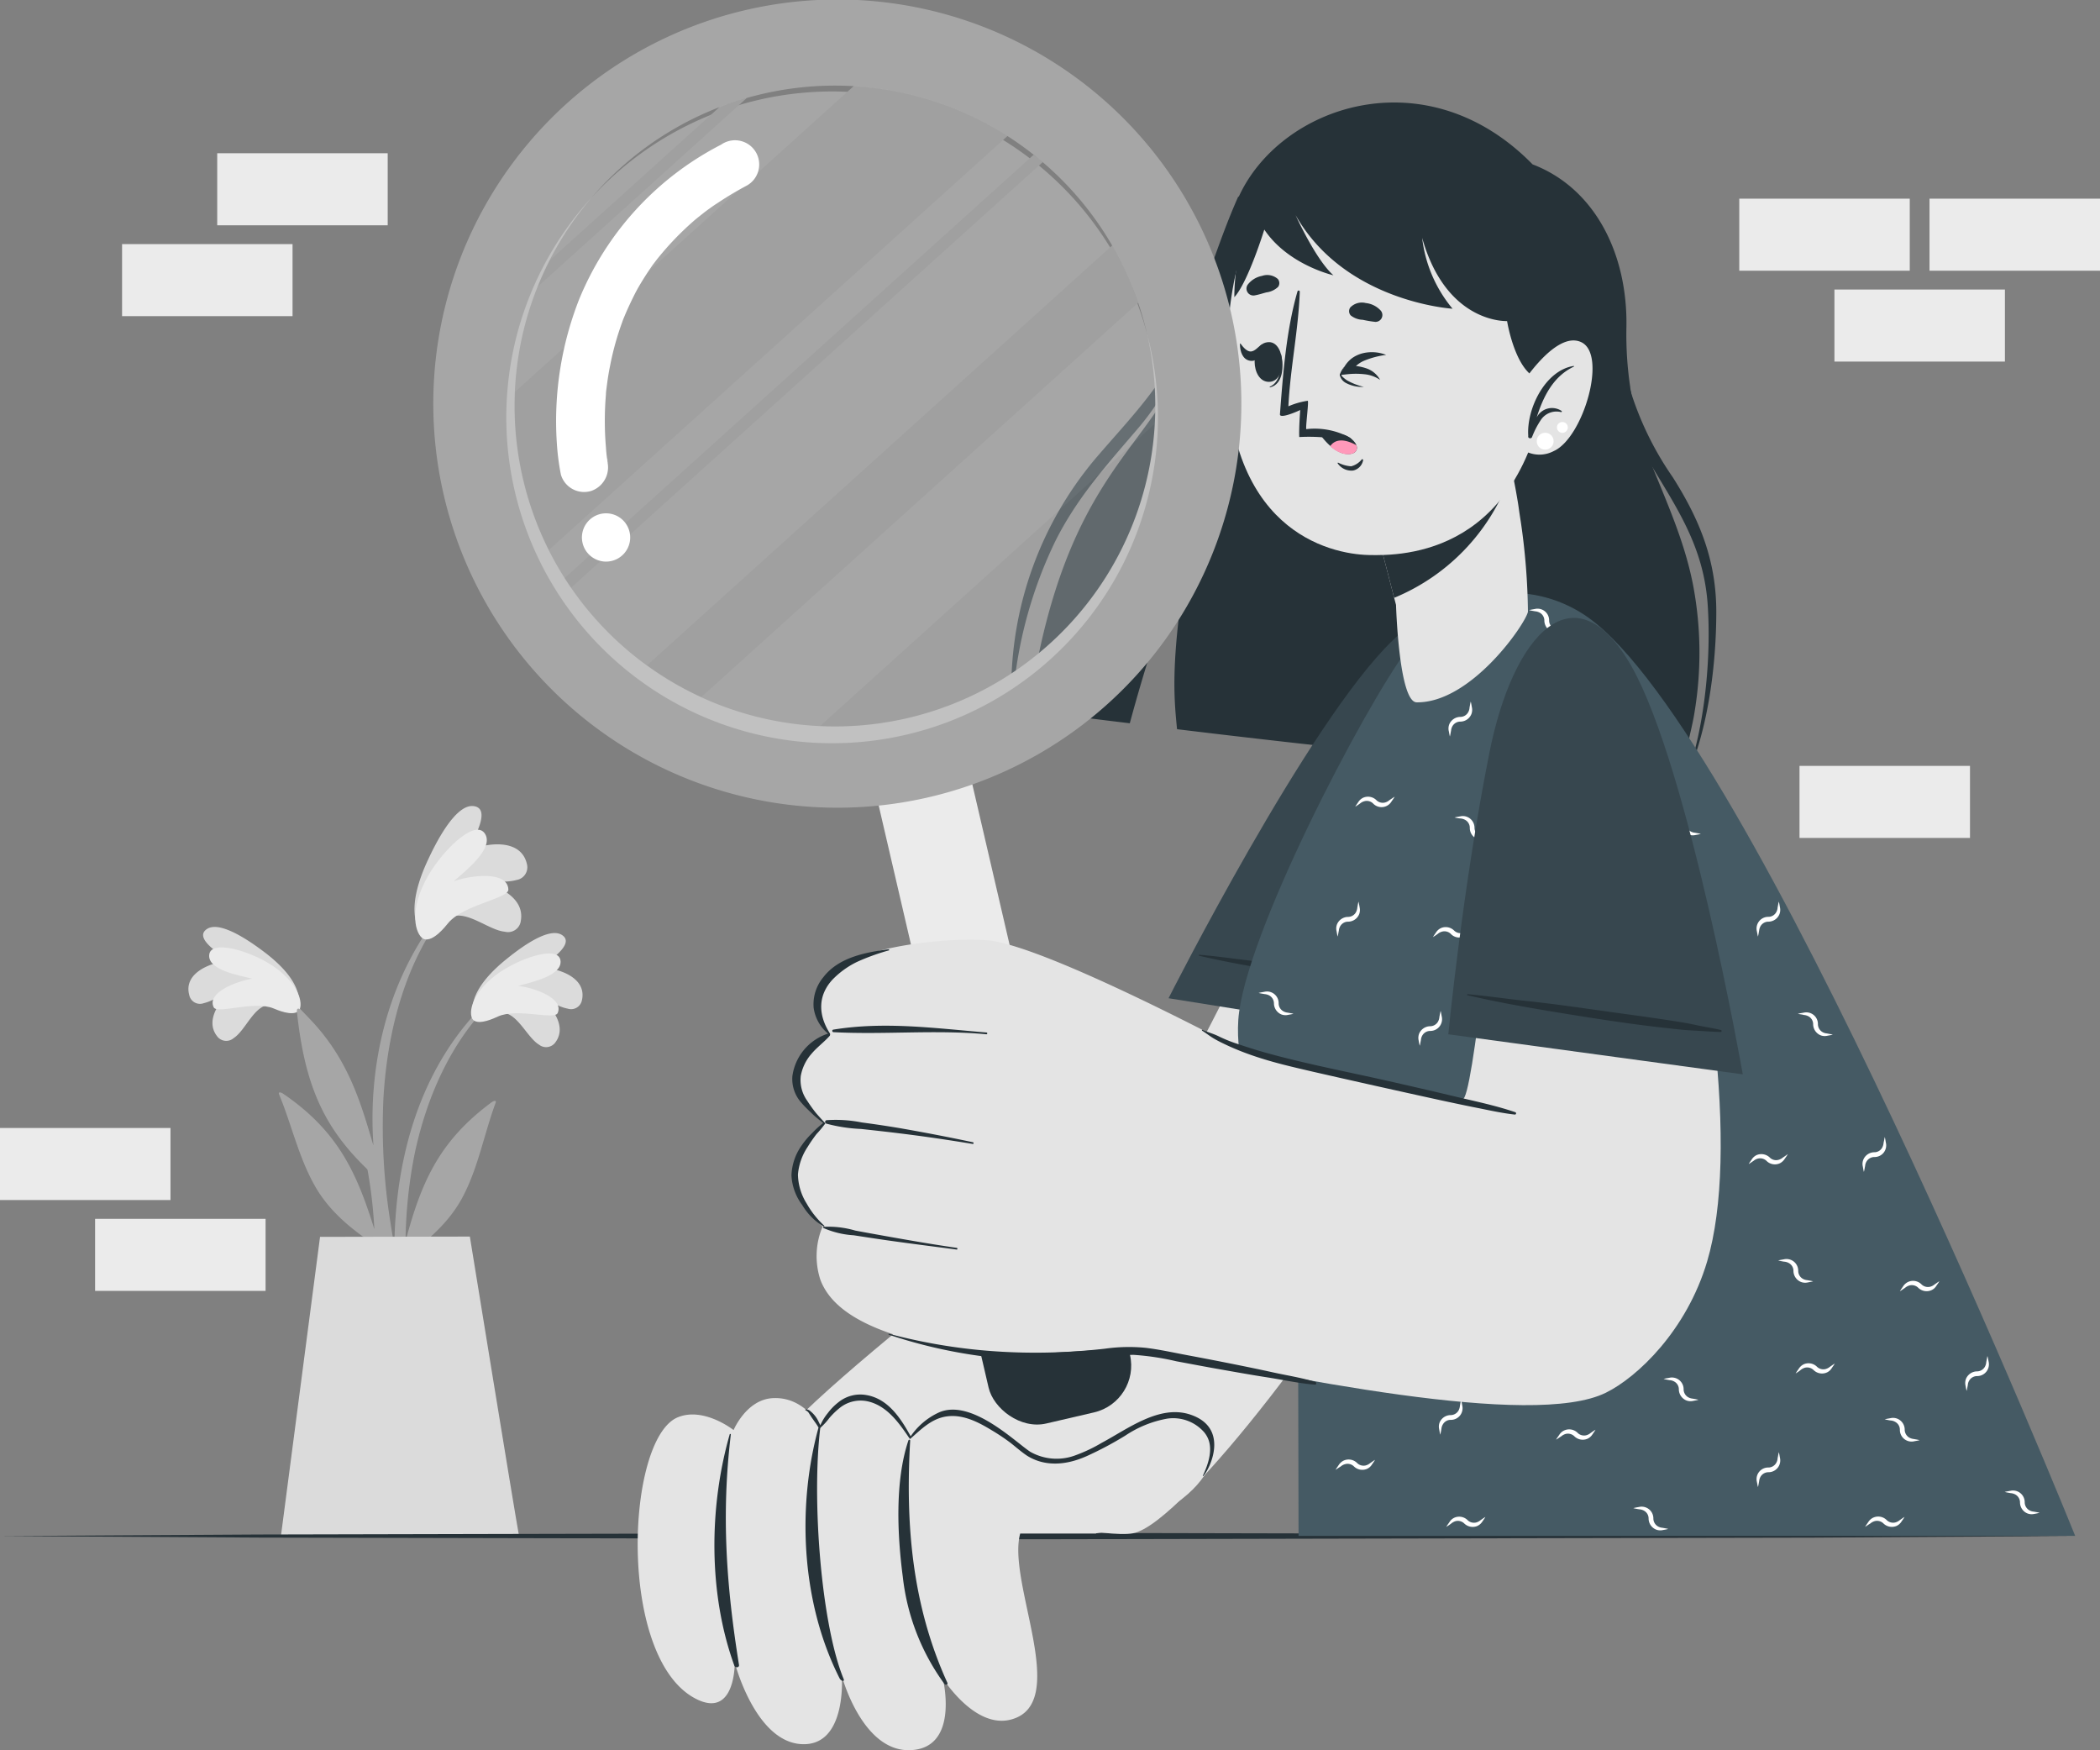 <svg xmlns="http://www.w3.org/2000/svg" width="274.178" height="228.467" viewBox="0 0 274.178 228.467">
  <rect x="0" y="0" width="274.178" height="228.467" fill="#808080" stroke="none"/>
  <g id="Group_11672" data-name="Group 11672" transform="translate(-27 -269)">
    <g id="Group_11648" data-name="Group 11648" transform="translate(27 269)">
      <g id="freepik--background-complete--inject-21" transform="translate(0 20.004)">
        <path id="Path_15624" data-name="Path 15624" d="M155.4,271.347c-11.5,11.255-13.449,28.672-11.012,43.929.067.345.605.252.605-.076,0-3.472-.109-6.91-.1-10.339.067-.16.118-.311.185-.462,3-2.186,5.783-4.64,7.464-8,1.925-3.783,2.681-8.036,4.144-11.987.143-.378-.261-.269-.53-.066-6.994,5.153-9.246,10.709-11.23,18.123a61.268,61.268,0,0,1,1.219-11.55c1.513-7.036,4.5-14.021,9.557-19.241a.223.223,0,1,0-.3-.328Z" transform="translate(-91.978 -160.453)" fill="#a6a6a6"/>
        <path id="Path_15625" data-name="Path 15625" d="M159.518,270.945c1.975.067,3.219,3.228,4.758,4.152a1.488,1.488,0,0,0,2.093-.218c.033-.041.064-.083.092-.127,1.53-2.135-.572-4.766-2.522-6.237,1.412.58,2.581,1.6,4.1,1.891a1.438,1.438,0,0,0,1.806-.935,1.375,1.375,0,0,0,.044-.176c.664-2.908-2.976-4.2-5.481-4.262,1.21-.841,4.69-3.135,2.841-4.262s-5.951,2.143-7.279,3.219c-1.959,1.589-4.287,3.959-4.379,6.439C155.441,273.332,157.972,271.55,159.518,270.945Z" transform="translate(-93.911 -158.74)" fill="#dbdbdb"/>
        <path id="Path_15626" data-name="Path 15626" d="M158.887,271.937c2.522-1.152,7.389.5,7.8-.455.841-1.95-3.043-3.287-5.144-3.547,1.933-.521,5.632-1.353,5.523-3.211-.143-2.278-5.674-.319-8.481,1.824-3.522,2.708-3.505,5.321-2.917,5.843C156.467,273.105,158.467,272.122,158.887,271.937Z" transform="translate(-93.877 -159.244)" fill="#ebebeb"/>
        <path id="Path_15627" data-name="Path 15627" d="M126.348,270.016c11.919,10.809,14.517,28.143,12.668,43.483,0,.345-.588.277-.6-.05-.134-3.472-.16-6.918-.3-10.339l-.193-.462c-3.077-2.059-5.934-4.421-7.767-7.733-2.068-3.7-2.984-7.927-4.6-11.819-.151-.37.252-.277.521-.092,7.187,4.892,9.633,10.356,11.919,17.694a61.9,61.9,0,0,0-1.681-11.5c-1.782-6.977-5.043-13.836-10.289-18.863C125.86,270.126,126.146,269.823,126.348,270.016Z" transform="translate(-89.119 -160.241)" fill="#a6a6a6"/>
        <path id="Path_15628" data-name="Path 15628" d="M122,269.759c-1.975.143-3.093,3.362-4.6,4.328a1.478,1.478,0,0,1-2.088-.126,1.612,1.612,0,0,1-.106-.134c-1.606-2.076.387-4.784,2.3-6.33-1.387.639-2.522,1.681-4.026,2.042a1.428,1.428,0,0,1-1.832-.853,1.463,1.463,0,0,1-.06-.214c-.782-2.883,2.816-4.312,5.312-4.473-1.244-.79-4.808-2.95-3-4.143s6.027,1.917,7.4,2.942c2.017,1.512,4.438,3.791,4.615,6.27C126.144,271.995,123.546,270.3,122,269.759Z" transform="translate(-86.88 -158.588)" fill="#dbdbdb"/>
        <path id="Path_15629" data-name="Path 15629" d="M123.1,270.726c-2.564-1.051-7.363.79-7.809-.15-.908-1.917,2.917-3.362,5.043-3.741-1.95-.446-5.674-1.142-5.632-3,.05-2.278,5.657-.538,8.54,1.5,3.623,2.572,3.7,5.178,3.135,5.724C125.573,271.811,123.53,270.9,123.1,270.726Z" transform="translate(-87.394 -159.093)" fill="#ebebeb"/>
        <path id="Path_15630" data-name="Path 15630" d="M138.983,296.323a117.346,117.346,0,0,0,3.707,17.1.429.429,0,0,0,.841-.168c-.782-5.262-2.211-10.44-2.992-15.7a78.557,78.557,0,0,1-.916-16.131c.5-8.876,2.908-18.324,8.7-25.268.135-.168-.143-.4-.269-.244-11.6,13.525-9.751,30.1-9.742,31.589-1.681-5.6-3.362-12.02-9.549-17.719-.269-.244-.479-.126-.429.294,1.1,10.416,3.984,15.8,10.028,21.343C138.512,293.1,138.722,294.71,138.983,296.323Z" transform="translate(-89.565 -157.993)" fill="#a6a6a6"/>
        <path id="Path_15631" data-name="Path 15631" d="M151.36,255.308c2.085-.925,4.968,1.731,7.027,1.907a1.68,1.68,0,0,0,2.048-1.206,1.649,1.649,0,0,0,.045-.248c.513-2.984-2.984-4.657-5.775-5.186,1.757-.109,3.48.353,5.2-.109a1.681,1.681,0,0,0,1.4-1.925c-.008-.054-.02-.107-.034-.16-.765-3.362-5.2-2.858-7.826-1.681.841-1.488,3.287-5.615.841-5.884s-5.094,5.22-5.926,7.01c-1.236,2.631-2.463,6.271-1.3,8.885C148.333,259.83,150.057,256.7,151.36,255.308Z" transform="translate(-92.477 -155.594)" fill="#dbdbdb"/>
        <path id="Path_15632" data-name="Path 15632" d="M151,256.685c2.051-2.463,7.927-3.194,7.868-4.4-.109-2.438-4.808-1.874-7.111-1.084,1.732-1.513,5.153-4.245,4.1-6.119-1.294-2.286-6.052,2.522-7.876,6.17-2.295,4.581-.958,7.279-.092,7.523C149.084,259.122,150.664,257.1,151,256.685Z" transform="translate(-92.496 -156.181)" fill="#ebebeb"/>
        <path id="Path_15633" data-name="Path 15633" d="M130.955,307.71,125.844,346.8h31.1c-.639-3.463-6.43-39.129-6.43-39.129Z" transform="translate(-89.17 -166.253)" fill="#dbdbdb"/>
        <rect id="Rectangle_17376" data-name="Rectangle 17376" width="22.259" height="9.406" transform="translate(239.505 17.791)" fill="#ebebeb"/>
        <rect id="Rectangle_17377" data-name="Rectangle 17377" width="22.259" height="9.406" transform="translate(251.92 5.93)" fill="#ebebeb"/>
        <rect id="Rectangle_17378" data-name="Rectangle 17378" width="22.259" height="9.406" transform="translate(227.081 5.93)" fill="#ebebeb"/>
        <rect id="Rectangle_17379" data-name="Rectangle 17379" width="22.259" height="9.406" transform="translate(12.415 139.103)" fill="#ebebeb"/>
        <rect id="Rectangle_17380" data-name="Rectangle 17380" width="22.259" height="9.406" transform="translate(0 127.243)" fill="#ebebeb"/>
        <rect id="Rectangle_17381" data-name="Rectangle 17381" width="22.259" height="9.406" transform="translate(234.945 79.974)" fill="#ebebeb"/>
        <rect id="Rectangle_17382" data-name="Rectangle 17382" width="22.259" height="9.406" transform="translate(28.36)" fill="#ebebeb"/>
        <rect id="Rectangle_17383" data-name="Rectangle 17383" width="22.259" height="9.406" transform="translate(15.937 11.861)" fill="#ebebeb"/>
      </g>
      <g id="freepik--Table--inject-21" transform="translate(0 200.093)">
        <path id="Path_15634" data-name="Path 15634" d="M82.214,354.1l33.8-.2,33.8-.076,67.616-.143,67.609.143,33.812.076,33.8.2-33.8.21-33.812.067-67.609.143-67.616-.143-33.8-.076Z" transform="translate(-82.214 -353.677)" fill="#263238"/>
      </g>
      <g id="freepik--Character--inject-21" transform="translate(56.063 0)">
        <path id="Path_15635" data-name="Path 15635" d="M242.176,210.026a.841.841,0,0,0,.546.916c.883.134,1.959.277,3.152.446,3.556-7.717,7.187-13.795,6.161-11.391a43.567,43.567,0,0,0-3.051,11.819c1.387.185,4.623.58,6.237.773,3.715-13.769,7.809-23.889,7.33-20.712-1.95,12.819-1.605,17-1.16,21.486,15.072,1.832,34.867,4,49.216,5.237,2.345-7.565,4.539-15.836,4.741-15.231,1.572,4.5,1.538,10.852,1.143,15.727,4.573.361,8.238.555,10.482.555,0,0,1.681-6.405,1.984-8.523a47.329,47.329,0,0,0-.151-16.358c-1.034-5.514-3.236-10.474-5.3-15.542a.779.779,0,0,0-.025-.092h0A47.055,47.055,0,0,1,320.56,168.8a.2.2,0,0,1,0-.084,46.511,46.511,0,0,1-.5-7.809c.185-9.566-4.1-18.165-12.247-21.275-13.912-14.214-33.018-7.691-38.414,4.329h0c-2.11,5.388-4.2,12.424-6.027,17.845h0a.061.061,0,0,1,0,.059h0a55.327,55.327,0,0,1-2.446,6.237C255.928,177.79,246.3,182.783,242.176,210.026Z" transform="translate(-163.777 -118.173)" fill="#263238"/>
        <path id="Path_15636" data-name="Path 15636" d="M324.143,144.516a17.572,17.572,0,0,1,8.406,15.18c.135,4.086,0,8.061,1.152,11.987a41.427,41.427,0,0,0,5.4,10.87c3.421,5.413,5.674,10.725,5.666,17.585s-1.042,15.13-3.808,21.426c0,.041-.067,0-.05,0,2.354-6.43,3.211-15.492,2.732-22.435-.53-7.632-4.094-12.659-7.674-18.686a32.315,32.315,0,0,1-4.632-15.82c-.1-3.463.269-7.036-.74-10.364-1.194-3.968-4.052-6.649-6.91-9.045C323.3,144.869,323.748,144.256,324.143,144.516Z" transform="translate(-176.749 -120.229)" fill="#263238"/>
        <path id="Path_15637" data-name="Path 15637" d="M250.2,180.464c4.354-5.119,8.8-9.431,11.676-15.971,2.614-5.96,4.371-12.323,7.019-18.266,0-.1.177-.05.134.059-4.2,10.591-5.817,21.468-13.163,30.1-4,4.69-7.96,9.019-10.835,14.777A57,57,0,0,0,239.6,210.5a.156.156,0,1,1-.311,0A46.741,46.741,0,0,1,250.2,180.464Z" transform="translate(-163.318 -120.503)" fill="#263238"/>
        <path id="Path_15638" data-name="Path 15638" d="M201.879,321.516s40.575,10.928,47.283,9.751,29.353-31.656,34.38-42.71,13.374-66.044,11.768-72.1-10-6.136-17.089,9.465-23.839,49.9-26.823,52.721S198.609,318.59,201.879,321.516Z" transform="translate(-157.33 -131.106)" fill="#e4e4e4"/>
        <path id="Path_15639" data-name="Path 15639" d="M242.377,346.776c-6.22-3.253-13.794-11.146-18.955-11.969a5.993,5.993,0,0,0-6.447,3.077s-2.37-5.27-7.179-5.245c-2.463,0-4.615,3.968-4.615,3.968s-2.093-4.144-6.355-3.858c-3.4.227-5.043,4.161-5.043,4.161s-3.85-3.043-7.246-1.681c-6.876,2.715-8.019,31.942,2.572,36.885,4.934,2.3,4.825-4.85,4.825-4.85s2.639,10.255,8.658,10.642,5.321-8.893,5.321-8.893,2.648,9.91,8.927,9.683c6.54-.227,4.253-9.4,4.253-9.4s4.152,6.674,8.919,5.4c7.876-2.1-.588-17.921,1.194-24.284H241.1Z" transform="translate(-154.068 -150.23)" fill="#e4e4e4"/>
        <path id="Path_15640" data-name="Path 15640" d="M242.87,341.065c6.161,2.571,13.189-7.154,19.527-4.893,8.221,2.934.622,13.079-11.835,14.727h-9.894Z" transform="translate(-163.538 -150.738)" fill="#e4e4e4"/>
        <path id="Path_15641" data-name="Path 15641" d="M195.321,338.394a.077.077,0,0,0-.076-.076.076.076,0,0,0-.075.076c-2.715,9.523-2.791,20.82.614,30.185.109.3.664.261.605-.1C194.725,358.122,194.069,348.825,195.321,338.394Z" transform="translate(-155.967 -151.135)" fill="#263238"/>
        <path id="Path_15642" data-name="Path 15642" d="M209.278,337.139a.105.105,0,0,0-.21,0c-2.749,9.835-2.522,22.552,2.715,32.892.177.353.7.487.521.066C209.371,362.97,208.1,346.545,209.278,337.139Z" transform="translate(-158.223 -150.932)" fill="#263238"/>
        <path id="Path_15643" data-name="Path 15643" d="M228.154,370.958c-4.6-10.087-5.5-20.653-4.859-31.631,0-.144-.193-.144-.235,0-1.774,5.287-1.446,12.323-.731,17.778a29.165,29.165,0,0,0,5.439,14C227.919,371.285,228.255,371.176,228.154,370.958Z" transform="translate(-160.523 -151.279)" fill="#263238"/>
        <path id="Path_15644" data-name="Path 15644" d="M257.565,334.821c-4.035-1.345-8.179,1.883-11.575,3.69a20.254,20.254,0,0,1-3.421,1.622,6.973,6.973,0,0,1-5.884-.446c-1.883-1.2-7.759-7.069-12-5.119a9.04,9.04,0,0,0-3.631,3.085c-1.294-2.354-2.95-4.917-5.817-5.388a4.538,4.538,0,0,0-3.6.933,7.335,7.335,0,0,0-1.412,1.437,6.624,6.624,0,0,0-.975,1.606c0-.02,0-.04,0-.059l-.092-.177-.177-.361a3.765,3.765,0,0,0-1-1.252.838.838,0,0,0-.614-.252.067.067,0,0,0,0,.135.972.972,0,0,1,.454.445c.135.2.261.412.4.605s.277.4.42.588l.21.311.092.16a1.077,1.077,0,0,0,.135.143.127.127,0,0,0,.177.025.178.178,0,0,0,.025-.025h0a8.459,8.459,0,0,0,1.168-1.278,10.066,10.066,0,0,1,1.4-1.345,4.36,4.36,0,0,1,3.455-.841c2.572.5,4.2,2.791,5.573,4.833h.042c-.042.067.05.126.1.076,1.412-1.236,2.757-2.623,4.707-2.908,2.1-.311,4.094.7,5.834,1.757a26.722,26.722,0,0,1,2.522,1.681c.714.555,1.4,1.177,2.16,1.681,3.27,2.059,6.851.462,7.742.084a44.992,44.992,0,0,0,5.1-2.707,14.375,14.375,0,0,1,5.464-2.211,5.37,5.37,0,0,1,4.859,1.816c.614.79,1.4,2.27-.21,5.64,0,0,0,.067.05.042C260.095,341.975,262.768,336.561,257.565,334.821Z" transform="translate(-158.218 -150.16)" fill="#263238"/>
        <path id="Path_15645" data-name="Path 15645" d="M302.006,267.134l-38.288-6.119S282.009,224.794,293,214.287c10.843-10.373,16.122.252,14.525,16.274C305.755,248.322,302.006,267.134,302.006,267.134Z" transform="translate(-167.213 -130.706)" fill="#37474f"/>
        <path id="Path_15646" data-name="Path 15646" d="M301.51,268.572c-1.076-.251-2.177-.411-3.253-.656s-2.11-.4-3.169-.555c-2.16-.336-4.329-.639-6.489-.932-4.27-.589-8.54-1.236-12.827-1.681-2.438-.27-4.859-.64-7.3-.841-.076,0-.084.118,0,.134,4.245.992,8.565,1.681,12.869,2.429s8.54,1.353,12.827,1.816c1.2.134,2.412.286,3.614.345s2.48.177,3.715.193a.127.127,0,0,0,.017-.253Z" transform="translate(-167.96 -139.273)" fill="#263238"/>
        <path id="Path_15647" data-name="Path 15647" d="M282.408,330.812h101.4s-42.147-104.6-63.573-119.883c-6.43-4.59-16.677-5.1-23.587,4.11-5.665,7.565-21.393,37.616-22.107,48.426s7.767,21.494,7.767,21.494Z" transform="translate(-168.931 -130.315)" fill="#455a64"/>
        <path id="Path_15648" data-name="Path 15648" d="M323.848,269.8c.261-.066.513-.1.765-.15a1.521,1.521,0,0,1,1.82,1.147,1.571,1.571,0,0,1,.038.332,1.176,1.176,0,0,0,.538,1.025,1.491,1.491,0,0,0,.63.219,7.408,7.408,0,0,1,.765.151c-.252.067-.5.1-.765.151a1.5,1.5,0,0,1-.841-.076,1.564,1.564,0,0,1-.95-1.454,1.2,1.2,0,0,0-.58-1,1.64,1.64,0,0,0-.647-.194C324.361,269.9,324.109,269.869,323.848,269.8Z" transform="translate(-176.799 -140.182)" fill="#fff"/>
        <path id="Path_15649" data-name="Path 15649" d="M277.708,269.8c.252-.066.5-.1.757-.15a1.521,1.521,0,0,1,1.82,1.147,1.573,1.573,0,0,1,.038.332,1.186,1.186,0,0,0,.546,1.025,1.415,1.415,0,0,0,.63.219c.252.05.5.076.757.151-.252.067-.5.1-.757.151a1.534,1.534,0,0,1-.841-.076,1.589,1.589,0,0,1-.95-1.454,1.2,1.2,0,0,0-.58-1,1.6,1.6,0,0,0-.647-.194C278.212,269.9,277.96,269.869,277.708,269.8Z" transform="translate(-169.443 -140.182)" fill="#fff"/>
        <path id="Path_15650" data-name="Path 15650" d="M340.608,329.743c.252-.067.513-.1.765-.151a1.53,1.53,0,0,1,1.816,1.176,1.548,1.548,0,0,1,.034.311,1.208,1.208,0,0,0,.546,1.026,1.462,1.462,0,0,0,.63.21c.252.05.513.085.765.151-.252.076-.513.109-.765.16a1.5,1.5,0,0,1-.841-.084,1.58,1.58,0,0,1-.958-1.454,1.153,1.153,0,0,0-.58-.992,1.441,1.441,0,0,0-.639-.193A7.879,7.879,0,0,1,340.608,329.743Z" transform="translate(-179.471 -149.739)" fill="#fff"/>
        <path id="Path_15651" data-name="Path 15651" d="M361.468,273.042c.252-.076.513-.1.765-.151a1.513,1.513,0,0,1,1.811,1.139,1.538,1.538,0,0,1,.038.34,1.2,1.2,0,0,0,.546,1.025,1.339,1.339,0,0,0,.63.21c.252.059.513.084.765.16-.252.067-.513.1-.765.151a1.5,1.5,0,0,1-.841-.076,1.581,1.581,0,0,1-.958-1.454,1.168,1.168,0,0,0-.58-1,1.532,1.532,0,0,0-.639-.193C361.981,273.109,361.72,273.109,361.468,273.042Z" transform="translate(-182.796 -140.699)" fill="#fff"/>
        <path id="Path_15652" data-name="Path 15652" d="M308.138,242.552c.261-.066.513-.1.765-.15a1.493,1.493,0,0,1,.841.059,1.538,1.538,0,0,1,1,1.429,1.227,1.227,0,0,0,.546,1.025,1.6,1.6,0,0,0,.63.21c.261.05.513.084.765.151-.252.076-.5.1-.765.16a1.584,1.584,0,0,1-.841-.084,1.565,1.565,0,0,1-.95-1.479,1.178,1.178,0,0,0-.58-.992,1.5,1.5,0,0,0-.647-.2A4.224,4.224,0,0,1,308.138,242.552Z" transform="translate(-174.294 -135.839)" fill="#fff"/>
        <path id="Path_15653" data-name="Path 15653" d="M340.968,241.862c.252-.066.5-.1.765-.15a1.532,1.532,0,0,1,.841.059,1.562,1.562,0,0,1,1.009,1.429,1.194,1.194,0,0,0,.546,1.025,1.45,1.45,0,0,0,.63.21c.252.05.5.084.765.151-.261.076-.513.109-.765.16a1.5,1.5,0,0,1-.841-.084,1.581,1.581,0,0,1-.958-1.454,1.168,1.168,0,0,0-.58-.992,1.431,1.431,0,0,0-.639-.194A7.558,7.558,0,0,1,340.968,241.862Z" transform="translate(-179.528 -135.729)" fill="#fff"/>
        <path id="Path_15654" data-name="Path 15654" d="M319.718,210.352c.252-.067.513-.1.765-.151a1.513,1.513,0,0,1,1.811,1.138,1.551,1.551,0,0,1,.038.341,1.186,1.186,0,0,0,.546,1.026,1.444,1.444,0,0,0,.63.219c.252.05.513.075.765.15-.252.067-.513.1-.765.151a1.481,1.481,0,0,1-.841-.076,1.58,1.58,0,0,1-.958-1.454,1.17,1.17,0,0,0-.58-1,1.556,1.556,0,0,0-.639-.193C320.231,210.453,319.97,210.419,319.718,210.352Z" transform="translate(-176.14 -130.705)" fill="#fff"/>
        <path id="Path_15655" data-name="Path 15655" d="M300.088,294.883c.252-.067.5-.1.757-.151a1.479,1.479,0,0,1,.841.059,1.538,1.538,0,0,1,1.009,1.421,1.186,1.186,0,0,0,.546,1.026,1.418,1.418,0,0,0,.63.219c.252.05.5.084.757.151-.252.076-.5.1-.757.151a1.534,1.534,0,0,1-.841-.076,1.589,1.589,0,0,1-.95-1.454,1.2,1.2,0,0,0-.58-1,1.625,1.625,0,0,0-.647-.193A7.694,7.694,0,0,1,300.088,294.883Z" transform="translate(-173.011 -144.181)" fill="#fff"/>
        <path id="Path_15656" data-name="Path 15656" d="M335.908,349.811c.252-.076.513-.109.765-.16a1.529,1.529,0,0,1,1.816,1.176,1.548,1.548,0,0,1,.034.311,1.208,1.208,0,0,0,.546,1.025,1.361,1.361,0,0,0,.63.21c.252.05.513.085.765.151-.252.076-.513.109-.765.16a1.5,1.5,0,0,1-.841-.084,1.57,1.57,0,0,1-.958-1.454,1.153,1.153,0,0,0-.58-.992,1.441,1.441,0,0,0-.639-.193A7.443,7.443,0,0,1,335.908,349.811Z" transform="translate(-178.721 -152.937)" fill="#fff"/>
        <path id="Path_15657" data-name="Path 15657" d="M318.258,320.293c.252-.067.5-.1.757-.151a1.532,1.532,0,0,1,1.849,1.488,1.194,1.194,0,0,0,.546,1.026,1.4,1.4,0,0,0,.63.21c.252.05.5.084.765.151-.261.076-.513.1-.765.16a1.61,1.61,0,0,1-.841-.084,1.589,1.589,0,0,1-.95-1.454,1.194,1.194,0,0,0-.58-.992,1.327,1.327,0,0,0-.647-.193C318.8,320.394,318.51,320.369,318.258,320.293Z" transform="translate(-175.908 -148.233)" fill="#fff"/>
        <path id="Path_15658" data-name="Path 15658" d="M285.648,325.661c.261-.076.513-.109.765-.16a1.529,1.529,0,0,1,1.816,1.176,1.555,1.555,0,0,1,.034.312,1.21,1.21,0,0,0,.546,1.025,1.378,1.378,0,0,0,.63.21c.261.05.513.084.765.15a7.446,7.446,0,0,1-.765.16,1.5,1.5,0,0,1-.841-.084A1.571,1.571,0,0,1,287.64,327a1.162,1.162,0,0,0-.572-.992,1.512,1.512,0,0,0-.647-.193C286.161,325.762,285.909,325.728,285.648,325.661Z" transform="translate(-170.709 -149.087)" fill="#fff"/>
        <path id="Path_15659" data-name="Path 15659" d="M333.268,295.6c.252-.067.5-.1.757-.151a1.538,1.538,0,0,1,1.824,1.184,1.6,1.6,0,0,1,.034.3,1.194,1.194,0,0,0,.546,1.026,1.4,1.4,0,0,0,.63.21c.252.05.5.084.757.151-.252.076-.5.1-.757.16a1.535,1.535,0,0,1-.841-.084,1.589,1.589,0,0,1-.95-1.455,1.193,1.193,0,0,0-.58-.991,1.4,1.4,0,0,0-.647-.194C333.806,295.7,333.52,295.679,333.268,295.6Z" transform="translate(-178.301 -144.296)" fill="#fff"/>
        <path id="Path_15660" data-name="Path 15660" d="M374.958,336.013c.252-.067.513-.1.765-.151a1.494,1.494,0,0,1,.841.059,1.539,1.539,0,0,1,1,1.429,1.226,1.226,0,0,0,.546,1.025,1.6,1.6,0,0,0,.63.21c.261.05.513.084.765.151-.252.076-.5.1-.765.16a1.53,1.53,0,0,1-1.782-1.227,1.483,1.483,0,0,1-.025-.311,1.151,1.151,0,0,0-.58-.992,1.413,1.413,0,0,0-.639-.2A6.343,6.343,0,0,1,374.958,336.013Z" transform="translate(-184.947 -150.738)" fill="#fff"/>
        <path id="Path_15661" data-name="Path 15661" d="M358.408,311.343c.252-.067.513-.1.765-.151a1.529,1.529,0,0,1,1.816,1.176,1.555,1.555,0,0,1,.034.312,1.194,1.194,0,0,0,.546,1.026,1.339,1.339,0,0,0,.63.21c.252.05.513.084.765.15-.252.076-.513.11-.765.161a1.5,1.5,0,0,1-.841-.085,1.571,1.571,0,0,1-.958-1.454,1.154,1.154,0,0,0-.58-.992,1.441,1.441,0,0,0-.639-.193A7.64,7.64,0,0,1,358.408,311.343Z" transform="translate(-182.308 -146.805)" fill="#fff"/>
        <path id="Path_15662" data-name="Path 15662" d="M393.588,347.293c.261-.067.513-.1.765-.151a1.529,1.529,0,0,1,1.816,1.176,1.555,1.555,0,0,1,.034.312,1.21,1.21,0,0,0,.546,1.025,1.378,1.378,0,0,0,.63.21c.261.05.513.084.765.151-.252.066-.508.119-.765.16a1.512,1.512,0,0,1-.841-.084,1.555,1.555,0,0,1-.95-1.455,1.193,1.193,0,0,0-.58-.991,1.5,1.5,0,0,0-.647-.194C394.1,347.4,393.857,347.368,393.588,347.293Z" transform="translate(-187.917 -152.537)" fill="#fff"/>
        <path id="Path_15663" data-name="Path 15663" d="M309.932,259.616c-.126.227-.286.43-.429.647a1.519,1.519,0,0,1-2.362.261,1.18,1.18,0,0,0-1.11-.336,1.422,1.422,0,0,0-.6.294,7.513,7.513,0,0,1-.647.43c.134-.227.286-.43.429-.647a1.531,1.531,0,0,1,.664-.546,1.562,1.562,0,0,1,1.681.353,1.186,1.186,0,0,0,1.118.294,1.469,1.469,0,0,0,.588-.319A7.9,7.9,0,0,0,309.932,259.616Z" transform="translate(-173.76 -138.587)" fill="#fff"/>
        <path id="Path_15664" data-name="Path 15664" d="M297.862,239.366c-.126.227-.286.43-.429.647a1.519,1.519,0,0,1-2.362.261,1.171,1.171,0,0,0-1.11-.336,1.422,1.422,0,0,0-.6.294,7.508,7.508,0,0,1-.647.43c.134-.227.286-.43.429-.647a1.532,1.532,0,0,1,.664-.546,1.562,1.562,0,0,1,1.681.353,1.178,1.178,0,0,0,1.118.294,1.469,1.469,0,0,0,.588-.319C297.434,239.651,297.635,239.492,297.862,239.366Z" transform="translate(-171.836 -135.359)" fill="#fff"/>
        <path id="Path_15665" data-name="Path 15665" d="M358.939,294.866c-.135.235-.286.437-.429.647a1.586,1.586,0,0,1-.647.564,1.539,1.539,0,0,1-1.681-.3,1.2,1.2,0,0,0-1.11-.336,1.4,1.4,0,0,0-.6.294c-.219.143-.42.3-.647.429.126-.227.286-.429.429-.647a1.51,1.51,0,0,1,.656-.546,1.587,1.587,0,0,1,1.681.353,1.162,1.162,0,0,0,1.11.294,1.523,1.523,0,0,0,.6-.311C358.535,295.161,358.737,295,358.939,294.866Z" transform="translate(-181.578 -144.208)" fill="#fff"/>
        <path id="Path_15666" data-name="Path 15666" d="M328.392,229.236c-.126.227-.286.43-.429.647a1.541,1.541,0,0,1-.639.555,1.562,1.562,0,0,1-1.723-.294,1.2,1.2,0,0,0-1.11-.345,1.468,1.468,0,0,0-.6.294c-.219.143-.42.3-.647.437.126-.235.286-.437.429-.656a1.466,1.466,0,0,1,.664-.538,1.565,1.565,0,0,1,1.681.353,1.211,1.211,0,0,0,1.143.32,1.582,1.582,0,0,0,.588-.319C328.006,229.522,328.165,229.363,328.392,229.236Z" transform="translate(-176.703 -133.744)" fill="#fff"/>
        <path id="Path_15667" data-name="Path 15667" d="M307.212,214.277c-.126.227-.286.428-.429.647a1.621,1.621,0,0,1-.639.563,1.565,1.565,0,0,1-1.723-.3,1.176,1.176,0,0,0-1.11-.336,1.356,1.356,0,0,0-.6.294c-.219.143-.42.3-.647.429.126-.227.286-.429.429-.647a1.48,1.48,0,0,1,.664-.546,1.562,1.562,0,0,1,1.681.353,1.169,1.169,0,0,0,1.118.294,1.47,1.47,0,0,0,.588-.319C306.784,214.562,306.977,214.4,307.212,214.277Z" transform="translate(-173.327 -131.359)" fill="#fff"/>
        <path id="Path_15668" data-name="Path 15668" d="M327.627,248.278c.076.251.1.512.16.765a1.68,1.68,0,0,1-.059.841,1.556,1.556,0,0,1-1.429,1,1.2,1.2,0,0,0-1.026.546,1.333,1.333,0,0,0-.21.63c-.059.251-.084.512-.16.765-.067-.252-.1-.513-.151-.765a1.425,1.425,0,0,1,.084-.841,1.564,1.564,0,0,1,1.454-.959,1.159,1.159,0,0,0,.992-.58,1.549,1.549,0,0,0,.193-.639C327.526,248.791,327.56,248.53,327.627,248.278Z" transform="translate(-176.938 -136.781)" fill="#fff"/>
        <path id="Path_15669" data-name="Path 15669" d="M320.416,301.548c.067.252.1.513.151.765a1.529,1.529,0,0,1-1.177,1.815,1.552,1.552,0,0,1-.311.034,1.19,1.19,0,0,0-1.026.546,1.425,1.425,0,0,0-.21.63c-.05.252-.084.513-.151.765-.076-.252-.109-.513-.16-.765a1.489,1.489,0,0,1,.084-.841,1.578,1.578,0,0,1,1.454-.958,1.155,1.155,0,0,0,.992-.58,1.444,1.444,0,0,0,.193-.639C320.307,302.061,320.366,301.8,320.416,301.548Z" transform="translate(-175.788 -145.274)" fill="#fff"/>
        <path id="Path_15670" data-name="Path 15670" d="M390.358,326.228c.076.252.109.5.16.757a1.535,1.535,0,0,1-1.488,1.857,1.194,1.194,0,0,0-1.025.546,1.3,1.3,0,0,0-.21.63c-.05.252-.084.5-.151.757-.076-.252-.109-.5-.16-.757a1.528,1.528,0,0,1,.084-.841,1.58,1.58,0,0,1,1.454-.95,1.194,1.194,0,0,0,.992-.58,1.509,1.509,0,0,0,.193-.647C390.266,326.732,390.3,326.48,390.358,326.228Z" transform="translate(-186.94 -149.208)" fill="#fff"/>
        <path id="Path_15671" data-name="Path 15671" d="M357.956,255.658c.067.251.1.5.151.765a1.54,1.54,0,0,1-.059.841,1.564,1.564,0,0,1-1.429,1.009,1.19,1.19,0,0,0-1.026.546,1.426,1.426,0,0,0-.21.63c-.05.252-.084.5-.151.765-.076-.261-.1-.513-.16-.765a1.53,1.53,0,0,1,1.226-1.783,1.553,1.553,0,0,1,.312-.024,1.172,1.172,0,0,0,.992-.58,1.344,1.344,0,0,0,.193-.639C357.855,256.162,357.881,255.909,357.956,255.658Z" transform="translate(-181.773 -137.958)" fill="#fff"/>
        <path id="Path_15672" data-name="Path 15672" d="M357.957,341.158c.067.251.1.5.151.757a1.535,1.535,0,0,1-1.488,1.857,1.194,1.194,0,0,0-1.026.546,1.4,1.4,0,0,0-.21.63c-.05.252-.084.5-.151.757-.076-.252-.1-.5-.16-.757a1.516,1.516,0,0,1,1.538-1.79,1.194,1.194,0,0,0,.992-.58,1.34,1.34,0,0,0,.193-.647C357.856,341.688,357.881,341.435,357.957,341.158Z" transform="translate(-181.773 -151.588)" fill="#fff"/>
        <path id="Path_15673" data-name="Path 15673" d="M374.407,292.207c.076.252.1.513.151.765a1.516,1.516,0,0,1-1.479,1.85,1.2,1.2,0,0,0-1.026.546,1.334,1.334,0,0,0-.21.63c-.059.251-.084.512-.16.765-.067-.252-.1-.513-.151-.765a1.425,1.425,0,0,1,.084-.841,1.563,1.563,0,0,1,1.446-.959,1.167,1.167,0,0,0,1-.58,1.55,1.55,0,0,0,.193-.639C374.306,292.721,374.365,292.46,374.407,292.207Z" transform="translate(-184.396 -143.784)" fill="#fff"/>
        <path id="Path_15674" data-name="Path 15674" d="M291.048,303.457c.076.252.1.505.151.757a1.519,1.519,0,0,1-1.479,1.858,1.186,1.186,0,0,0-1.026.546,1.3,1.3,0,0,0-.21.63c-.059.252-.084.5-.16.757-.067-.252-.1-.5-.151-.757a1.462,1.462,0,0,1,.084-.841,1.565,1.565,0,0,1,1.446-.95,1.2,1.2,0,0,0,1-.58,1.548,1.548,0,0,0,.193-.647C290.947,303.962,290.98,303.71,291.048,303.457Z" transform="translate(-171.107 -145.578)" fill="#fff"/>
        <path id="Path_15675" data-name="Path 15675" d="M292.667,255.658q.095.378.151.765a1.532,1.532,0,0,1-.05.841,1.564,1.564,0,0,1-1.429,1.009,1.182,1.182,0,0,0-1.026.546,1.333,1.333,0,0,0-.21.63c-.059.252-.084.5-.16.765-.067-.261-.1-.513-.151-.765a1.487,1.487,0,0,1,.076-.841,1.578,1.578,0,0,1,1.454-.958,1.185,1.185,0,0,0,1-.581,1.549,1.549,0,0,0,.193-.639C292.566,256.162,292.6,255.909,292.667,255.658Z" transform="translate(-171.365 -137.958)" fill="#fff"/>
        <path id="Path_15676" data-name="Path 15676" d="M310.106,224.587c.067.253.1.505.151.766a1.54,1.54,0,0,1-.059.841,1.564,1.564,0,0,1-1.429,1.009,1.19,1.19,0,0,0-1.025.546,1.425,1.425,0,0,0-.21.63c-.05.251-.084.5-.151.765-.076-.261-.1-.513-.16-.765a1.526,1.526,0,0,1,.084-.841,1.587,1.587,0,0,1,1.454-.95,1.172,1.172,0,0,0,.992-.58,1.344,1.344,0,0,0,.193-.639C310.006,225.067,310.031,224.84,310.106,224.587Z" transform="translate(-174.145 -133.004)" fill="#fff"/>
        <path id="Path_15677" data-name="Path 15677" d="M305.426,272.617c.067.261.1.513.151.766a1.535,1.535,0,0,1-1.488,1.857,1.194,1.194,0,0,0-1.026.546,1.4,1.4,0,0,0-.21.63c-.05.252-.084.5-.151.757-.076-.252-.109-.5-.16-.757a1.528,1.528,0,0,1,.084-.841,1.59,1.59,0,0,1,1.454-.95,1.194,1.194,0,0,0,.992-.58,1.509,1.509,0,0,0,.193-.647C305.317,273.131,305.368,272.878,305.426,272.617Z" transform="translate(-173.398 -140.661)" fill="#fff"/>
        <path id="Path_15678" data-name="Path 15678" d="M347.456,279.078c.067.252.1.513.151.765a1.529,1.529,0,0,1-1.177,1.815,1.55,1.55,0,0,1-.311.034,1.208,1.208,0,0,0-1.025.546,1.461,1.461,0,0,0-.21.63c-.05.252-.084.513-.151.765-.076-.252-.1-.513-.16-.765a1.5,1.5,0,0,1,.084-.841,1.578,1.578,0,0,1,1.454-.958,1.155,1.155,0,0,0,.992-.58,1.335,1.335,0,0,0,.193-.639C347.372,279.591,347.372,279.33,347.456,279.078Z" transform="translate(-180.099 -141.691)" fill="#fff"/>
        <path id="Path_15679" data-name="Path 15679" d="M308.607,333.017c.067.261.1.513.151.765a1.519,1.519,0,0,1-1.479,1.858,1.17,1.17,0,0,0-1.026.546,1.4,1.4,0,0,0-.219.622q-.057.387-.151.765c-.067-.252-.1-.5-.151-.765a1.488,1.488,0,0,1,.076-.841,1.565,1.565,0,0,1,1.454-.95,1.2,1.2,0,0,0,1-.58,1.633,1.633,0,0,0,.193-.647C308.506,333.531,308.54,333.278,308.607,333.017Z" transform="translate(-173.906 -150.29)" fill="#fff"/>
        <path id="Path_15680" data-name="Path 15680" d="M340.8,263.576c.134-.227.294-.429.437-.647a1.482,1.482,0,0,1,.639-.555,1.546,1.546,0,0,1,1.681.294,1.221,1.221,0,0,0,1.118.345,1.441,1.441,0,0,0,.588-.294c.219-.151.42-.3.656-.437-.134.235-.294.437-.437.656a1.5,1.5,0,0,1-.656.538,1.582,1.582,0,0,1-1.681-.353,1.192,1.192,0,0,0-1.11-.294,1.552,1.552,0,0,0-.588.319A7.573,7.573,0,0,1,340.8,263.576Z" transform="translate(-179.501 -139.008)" fill="#fff"/>
        <path id="Path_15681" data-name="Path 15681" d="M316.288,285.781c.126-.227.286-.429.429-.647a1.521,1.521,0,0,1,2.362-.261,1.171,1.171,0,0,0,1.11.336,1.427,1.427,0,0,0,.6-.294,7.082,7.082,0,0,1,.647-.429c-.134.226-.286.429-.429.646a1.531,1.531,0,0,1-2.37.194,1.169,1.169,0,0,0-1.11-.3,1.565,1.565,0,0,0-.588.32C316.717,285.5,316.515,285.655,316.288,285.781Z" transform="translate(-175.594 -142.544)" fill="#fff"/>
        <path id="Path_15682" data-name="Path 15682" d="M299.668,318.5c.134-.235.294-.437.437-.647a1.521,1.521,0,0,1,2.1-.472,1.546,1.546,0,0,1,.263.211,1.2,1.2,0,0,0,1.11.336,1.427,1.427,0,0,0,.6-.294,7.068,7.068,0,0,1,.647-.429c-.135.226-.286.429-.429.646a1.521,1.521,0,0,1-2.113.405,1.494,1.494,0,0,1-.249-.211,1.177,1.177,0,0,0-1.118-.3,1.442,1.442,0,0,0-.588.311C300.105,318.215,299.87,318.366,299.668,318.5Z" transform="translate(-172.944 -147.76)" fill="#fff"/>
        <path id="Path_15683" data-name="Path 15683" d="M306.848,352.5c.135-.227.294-.43.437-.647a1.482,1.482,0,0,1,.639-.555,1.562,1.562,0,0,1,1.681.294,1.194,1.194,0,0,0,1.11.345,1.447,1.447,0,0,0,.6-.3c.21-.143.412-.294.647-.429-.134.235-.286.437-.429.647a1.538,1.538,0,0,1-.664.546,1.58,1.58,0,0,1-1.681-.354,1.2,1.2,0,0,0-1.11-.294,1.576,1.576,0,0,0-.588.319A5.911,5.911,0,0,1,306.848,352.5Z" transform="translate(-174.089 -153.184)" fill="#fff"/>
        <path id="Path_15684" data-name="Path 15684" d="M339,315.134c.126-.227.286-.429.429-.647a1.541,1.541,0,0,1,.639-.555,1.562,1.562,0,0,1,1.723.294,1.193,1.193,0,0,0,1.11.345,1.534,1.534,0,0,0,.6-.294c.21-.143.412-.3.647-.437-.134.235-.286.437-.429.656a1.466,1.466,0,0,1-.664.538,1.565,1.565,0,0,1-1.681-.353,1.208,1.208,0,0,0-1.118-.294,1.553,1.553,0,0,0-.588.319C339.427,314.848,339.225,315.007,339,315.134Z" transform="translate(-179.214 -147.226)" fill="#fff"/>
        <path id="Path_15685" data-name="Path 15685" d="M361.118,328.675c.126-.226.286-.429.429-.646a1.587,1.587,0,0,1,.639-.555,1.562,1.562,0,0,1,1.681.294,1.2,1.2,0,0,0,1.11.345,1.478,1.478,0,0,0,.6-.294c.219-.144.42-.3.647-.437-.126.235-.286.437-.429.656a1.428,1.428,0,0,1-.664.538,1.565,1.565,0,0,1-1.681-.353,1.208,1.208,0,0,0-1.118-.294,1.553,1.553,0,0,0-.588.319A5.78,5.78,0,0,1,361.118,328.675Z" transform="translate(-182.74 -149.387)" fill="#fff"/>
        <path id="Path_15686" data-name="Path 15686" d="M323.908,338.953c.126-.226.286-.429.429-.646a1.482,1.482,0,0,1,.639-.555,1.562,1.562,0,0,1,1.723.294,1.193,1.193,0,0,0,1.11.345,1.448,1.448,0,0,0,.6-.3c.21-.143.412-.294.647-.429-.135.235-.286.437-.429.647a1.473,1.473,0,0,1-.664.546,1.562,1.562,0,0,1-1.681-.353,1.212,1.212,0,0,0-1.118-.294,1.576,1.576,0,0,0-.588.319C324.337,338.667,324.135,338.828,323.908,338.953Z" transform="translate(-176.808 -151.023)" fill="#fff"/>
        <path id="Path_15687" data-name="Path 15687" d="M371.908,352.494c.135-.227.286-.43.429-.647a1.53,1.53,0,0,1,.639-.555,1.563,1.563,0,0,1,1.723.294,1.2,1.2,0,0,0,1.11.345,1.478,1.478,0,0,0,.6-.294c.219-.151.42-.3.647-.437-.126.235-.286.437-.429.656a1.5,1.5,0,0,1-.656.538,1.573,1.573,0,0,1-1.681-.353,1.2,1.2,0,0,0-1.11-.294,1.529,1.529,0,0,0-.6.319C372.328,352.208,372.127,352.368,371.908,352.494Z" transform="translate(-184.461 -153.182)" fill="#fff"/>
        <path id="Path_15688" data-name="Path 15688" d="M377.318,315.9c.126-.235.286-.437.429-.656a1.586,1.586,0,0,1,.639-.555,1.563,1.563,0,0,1,1.723.294,1.2,1.2,0,0,0,1.11.345,1.478,1.478,0,0,0,.6-.294c.219-.144.42-.3.647-.437-.126.235-.286.437-.429.656a1.429,1.429,0,0,1-.664.538,1.565,1.565,0,0,1-1.681-.353,1.2,1.2,0,0,0-1.11-.294,1.529,1.529,0,0,0-.6.319C377.747,315.616,377.545,315.776,377.318,315.9Z" transform="translate(-185.323 -147.347)" fill="#fff"/>
        <path id="Path_15689" data-name="Path 15689" d="M289.658,343.641c.134-.235.286-.436.429-.656a1.6,1.6,0,0,1,.639-.555,1.564,1.564,0,0,1,1.723.3,1.2,1.2,0,0,0,1.11.345,1.469,1.469,0,0,0,.6-.3c.219-.143.42-.3.647-.436-.126.235-.286.436-.429.656a1.451,1.451,0,0,1-.656.538,1.573,1.573,0,0,1-1.681-.353,1.176,1.176,0,0,0-1.11-.286,1.405,1.405,0,0,0-.6.311C290.087,343.348,289.868,343.507,289.658,343.641Z" transform="translate(-171.348 -151.769)" fill="#fff"/>
        <path id="Path_15690" data-name="Path 15690" d="M286.908,286.553c.126-.227.286-.43.429-.647a1.616,1.616,0,0,1,.639-.564,1.565,1.565,0,0,1,1.723.3,1.176,1.176,0,0,0,1.11.336,1.269,1.269,0,0,0,.6-.294c.219-.143.42-.3.647-.429a7.078,7.078,0,0,1-.429.647,1.51,1.51,0,0,1-.656.546,1.57,1.57,0,0,1-1.681-.353,1.18,1.18,0,0,0-1.11-.294,1.551,1.551,0,0,0-.6.319C287.345,286.267,287.143,286.426,286.908,286.553Z" transform="translate(-170.91 -142.668)" fill="#fff"/>
        <path id="Path_15691" data-name="Path 15691" d="M315.588,205.592c-.311,1.571-7.405,11.919-14.534,11.826-2.32-.042-2.69-12.718-2.69-12.718l-.244-.925-3.362-13.012,15.072-10.4,2.185-1.379s.681,3.623,1.5,8.137a4.733,4.733,0,0,0,.109.647c.034.227.109.488.143.731.134.672.261,1.362.378,2.051.092.521.177,1.026.252,1.58s.16,1.093.252,1.681A86.59,86.59,0,0,1,315.588,205.592Z" transform="translate(-172.161 -125.735)" fill="#e4e4e4"/>
        <path id="Path_15692" data-name="Path 15692" d="M313.511,187.125a26.991,26.991,0,0,1-15.391,16.651l-3.362-13.011,15.072-10.4,2.185-1.379S312.7,182.611,313.511,187.125Z" transform="translate(-172.161 -125.735)" fill="#263238"/>
        <path id="Path_15693" data-name="Path 15693" d="M272.774,164.559c-.622,23.587,13.449,26.621,18.493,26.747,4.615.118,20.35-.067,23.41-23.461s-7.717-31.1-18.257-31.942S273.4,140.972,272.774,164.559Z" transform="translate(-168.653 -118.854)" fill="#e4e4e4"/>
        <path id="Path_15694" data-name="Path 15694" d="M276.844,161.012c.555-.092,1.042-.261,1.58-.4a2.7,2.7,0,0,0,1.53-.723.841.841,0,0,0-.042-1.026,2.09,2.09,0,0,0-2.076-.4,3.039,3.039,0,0,0-1.866,1.16.9.9,0,0,0,.874,1.387Z" transform="translate(-169.142 -122.444)" fill="#263238"/>
        <path id="Path_15695" data-name="Path 15695" d="M295.154,165.14a14.717,14.717,0,0,1-1.614-.269,2.641,2.641,0,0,1-1.58-.58.84.84,0,0,1-.05-1.025,2.091,2.091,0,0,1,2.034-.58,3.038,3.038,0,0,1,1.959,1,.891.891,0,0,1-.748,1.454Z" transform="translate(-171.683 -123.125)" fill="#263238"/>
        <path id="Path_15696" data-name="Path 15696" d="M280.9,170.645c0-.059-.118.084-.118.151.16,1.6.076,3.455-1.337,4.085-.05,0,0,.1,0,.092C281.209,174.6,281.3,172.133,280.9,170.645Z" transform="translate(-169.716 -124.403)" fill="#263238"/>
        <path id="Path_15697" data-name="Path 15697" d="M278.979,168.768c-2.589,0-2.446,5.161-.042,5.186S281.139,168.793,278.979,168.768Z" transform="translate(-169.344 -124.106)" fill="#263238"/>
        <path id="Path_15698" data-name="Path 15698" d="M277.548,169.179c-.4.286-.79.79-1.286.841s-1-.5-1.379-1.026c0-.05-.076,0-.076.059,0,.992.361,2.017,1.311,2.177s1.488-.714,1.681-1.681C277.859,169.339,277.708,169.061,277.548,169.179Z" transform="translate(-168.981 -124.138)" fill="#263238"/>
        <path id="Path_15699" data-name="Path 15699" d="M293.13,186.974a2.6,2.6,0,0,1-1.387.9,4.277,4.277,0,0,1-1.681-.471.059.059,0,0,0-.079.027.06.06,0,0,0,0,.057,2.161,2.161,0,0,0,2.017.941,1.683,1.683,0,0,0,1.311-1.379C293.281,186.957,293.189,186.923,293.13,186.974Z" transform="translate(-171.399 -127.004)" fill="#263238"/>
        <path id="Path_15700" data-name="Path 15700" d="M283.666,176.35s-.185,2.4-.126,3.53a23.335,23.335,0,0,1,6.556.572c.5.134.471-.277-.1-.58a9.622,9.622,0,0,0-5.539-1.026c-.1-.311.361-3.7.185-3.7a9.864,9.864,0,0,0-2.522.723c.252-5.043,1.311-9.952,1.488-14.954a.152.152,0,0,0-.141-.161.15.15,0,0,0-.153.1c-1.479,5.1-1.9,10.869-2.295,16.047C280.967,177.544,283.229,176.569,283.666,176.35Z" transform="translate(-169.971 -122.828)" fill="#263238"/>
        <path id="Path_15701" data-name="Path 15701" d="M296.372,170.681a5.121,5.121,0,0,0-2.967-.235,4.181,4.181,0,0,0-1.479.656,3.808,3.808,0,0,0-1.1,1.294l-.5.916,1.017-.109a10.232,10.232,0,0,1,2.152,0,4.415,4.415,0,0,1,2.085.74,3.226,3.226,0,0,0-1.9-1.538,6.031,6.031,0,0,0-2.454-.277l.521.841a3.75,3.75,0,0,1,1.9-1.589A11.329,11.329,0,0,1,296.372,170.681Z" transform="translate(-171.455 -124.354)" fill="#263238"/>
        <path id="Path_15702" data-name="Path 15702" d="M293.452,175.213a8.536,8.536,0,0,1-2.177-.841c-.16-.1-.773-.563-.74-.7a4.741,4.741,0,0,1,.4-1.126,3.094,3.094,0,0,0-.63,1.093,1.556,1.556,0,0,0,.79,1.051A4.528,4.528,0,0,0,293.452,175.213Z" transform="translate(-171.452 -124.708)" fill="#263238"/>
        <path id="Path_15703" data-name="Path 15703" d="M287.408,183.254s1.463,2.1,3.144,2.354c1.933.3,2.16-1.438,0-2.429A5.826,5.826,0,0,0,287.408,183.254Z" transform="translate(-170.99 -126.369)" fill="#263238"/>
        <path id="Path_15704" data-name="Path 15704" d="M290.77,185.82a3.916,3.916,0,0,1-1.942-1.034c.4-.6,1.328-1.261,3.4-.143C292.535,185.349,292,185.971,290.77,185.82Z" transform="translate(-171.216 -126.54)" fill="#ff99ba"/>
        <path id="Path_15705" data-name="Path 15705" d="M314.723,168.177c-3.883.488-5.178-7.64-5.178-7.64s-7.918.4-11.087-10.86a17.578,17.578,0,0,0,3.968,9.246s-14.046-.841-20.493-12.214c0,0,2.639,5.842,4.943,7.851,0,0-5.943-1.346-9.028-5.969,0,0-2.118,6.868-3.909,8.826,0,0-.614-24.469,22.158-22.973,0,0,14.223.252,19.863,11.23S314.723,168.177,314.723,168.177Z" transform="translate(-168.842 -118.623)" fill="#263238"/>
        <path id="Path_15706" data-name="Path 15706" d="M317.963,174.762s4.7-7.659,8.145-6.027.219,12.524-3.606,14.214a3.985,3.985,0,0,1-5.386-1.659c-.027-.051-.053-.1-.078-.156Z" transform="translate(-175.713 -124.064)" fill="#e4e4e4"/>
        <path id="Path_15707" data-name="Path 15707" d="M325.511,172.468c.059,0,.076.076,0,.1-2.681,1.279-3.968,3.909-4.825,6.615a2.245,2.245,0,0,1,3.253-.841c.076.042,0,.16-.067.151a2.438,2.438,0,0,0-2.639,1.017,11.22,11.22,0,0,0-1.16,2.253c-.118.252-.563.151-.488-.134a.152.152,0,0,1,0-.067C319.35,178.091,321.771,173.048,325.511,172.468Z" transform="translate(-176.117 -124.695)" fill="#263238"/>
        <path id="Path_15708" data-name="Path 15708" d="M320.908,184.008a1.1,1.1,0,1,0,1.038-1.161h0a1.092,1.092,0,0,0-1.035,1.147Z" transform="translate(-176.33 -126.35)" fill="#fff"/>
        <path id="Path_15709" data-name="Path 15709" d="M324.048,181.917a.706.706,0,1,0,.67-.741h-.006a.7.7,0,0,0-.665.73Z" transform="translate(-176.83 -126.084)" fill="#fff"/>
        <rect id="Rectangle_17384" data-name="Rectangle 17384" width="12.533" height="38.801" transform="translate(58.518 104.544) rotate(-13.08)" fill="#ebebeb"/>
        <path id="Path_15710" data-name="Path 15710" d="M189.878,117.024a52.751,52.751,0,1,0,.046-.011Zm21.452,92.354a41.827,41.827,0,1,1,31.264-50.216l.006.025A41.828,41.828,0,0,1,211.33,209.379Z" transform="translate(-148.91 -115.635)" fill="#a6a6a6"/>
        <rect id="Rectangle_17385" data-name="Rectangle 17385" width="18.947" height="56.815" rx="6.27" transform="translate(61.57 131.902) rotate(-13.08)" fill="#263238"/>
        <g id="Group_11647" data-name="Group 11647" transform="translate(11.123 11.154)" opacity="0.3">
          <path id="Path_15711" data-name="Path 15711" d="M244.709,161.287a42.541,42.541,0,1,1-.008-.03Z" transform="translate(-162.143 -128.905)" fill="#fff"/>
          <path id="Path_15712" data-name="Path 15712" d="M253.3,181.448a41.844,41.844,0,0,1-43.71,39.456Z" transform="translate(-169.706 -137.281)" fill="#ebebeb"/>
          <path id="Path_15713" data-name="Path 15713" d="M226.5,135.521l-59.874,54.041a41.609,41.609,0,0,1-3.362-9.339,41.012,41.012,0,0,1-1.042-11.323L206.425,129A41.758,41.758,0,0,1,226.5,135.521Z" transform="translate(-162.148 -128.92)" fill="#ebebeb"/>
          <path id="Path_15714" data-name="Path 15714" d="M246.837,161.239,189.8,212.708a41.794,41.794,0,0,1-7.086-4.144l60.732-54.806A40.428,40.428,0,0,1,246.837,161.239Z" transform="translate(-165.423 -132.867)" fill="#ebebeb"/>
          <path id="Path_15715" data-name="Path 15715" d="M232.329,140.636,170.749,196.2c-.286-.42-.572-.841-.841-1.269l61.228-55.252A13.385,13.385,0,0,1,232.329,140.636Z" transform="translate(-163.381 -130.622)" fill="#ebebeb"/>
          <path id="Path_15716" data-name="Path 15716" d="M193.047,130.837l-27.319,24.647c.462-1.168.983-2.312,1.555-3.422L189.5,132.005C190.651,131.578,191.836,131.182,193.047,130.837Z" transform="translate(-162.714 -129.213)" fill="#ebebeb"/>
        </g>
        <path id="Path_15717" data-name="Path 15717" d="M175.313,179.352a1.12,1.12,0,0,1,0-.168c-.151-.841.109.8,0,.252a18.236,18.236,0,0,1-.219-1.942,40.632,40.632,0,0,1,0-6.859c0-.328.059-.647.084-.967,0-.1-.092.757,0,.076l.076-.588c.1-.757.227-1.513.378-2.261a37.229,37.229,0,0,1,1.286-4.867c.126-.378.269-.757.4-1.135.177-.513-.235.563.042-.109l.277-.664c.361-.841.757-1.681,1.177-2.522s.967-1.74,1.5-2.572c.252-.387.5-.765.765-1.143.445-.647-.21.261.134-.193l.5-.656a38.483,38.483,0,0,1,5.111-5.3s.387-.311.1-.076.151-.126.2-.168l.841-.664c.563-.42,1.135-.841,1.723-1.21a43.156,43.156,0,0,1,3.816-2.278A3.158,3.158,0,1,0,190.141,138a39.558,39.558,0,0,0-18.56,20.241,43.45,43.45,0,0,0-2.9,18.652,31.167,31.167,0,0,0,.538,4.2,3.161,3.161,0,0,0,3.917,2.127,3.253,3.253,0,0,0,2.127-3.926Z" transform="translate(-152.047 -119.122)" fill="#fff"/>
        <path id="Path_15718" data-name="Path 15718" d="M178.759,197.508a3.151,3.151,0,1,1-.007-.021Z" transform="translate(-152.702 -128.334)" fill="#fff"/>
        <path id="Path_15719" data-name="Path 15719" d="M325.842,226.708c7.565,27.353,11.2,54.814,7.01,68.978-2.673,9.028-9.12,15.13-13.222,17.148-9.591,4.742-41.407-1.983-62.136-6.153-5.094-1.025,6.918-42.071,12.037-39.894,7.565,3.2,30.723,7.523,31.362,7.733,1.37.471,4.2-29.21,6.2-46.61C309.862,203.668,321.479,210.914,325.842,226.708Z" transform="translate(-166.024 -131.031)" fill="#e4e4e4"/>
        <path id="Path_15720" data-name="Path 15720" d="M209.589,266.839c-2.253,3.673.672,7.036.672,7.036a9.179,9.179,0,0,0-4.3,4.532c-1.353,3.53,3.589,7.2,3.589,7.2a11.272,11.272,0,0,0-3.774,5.5c-.958,3.514,3.505,7.927,3.505,7.927A9.923,9.923,0,0,0,209,305.96c2.228,5.976,11.768,7.935,17.82,9.246s24.444-.672,27.991-.689l8.7-38.777s-25.478-13.574-32.783-14.1C224.517,261.225,212.119,262.721,209.589,266.839Z" transform="translate(-157.954 -138.901)" fill="#e4e4e4"/>
        <path id="Path_15721" data-name="Path 15721" d="M211.6,275.44c6.725-1.1,13.332-.177,20.014.37a.118.118,0,0,1,0,.235c-6.649-.622-13.332.076-19.981-.277a.169.169,0,0,1-.151-.184A.167.167,0,0,1,211.6,275.44Z" transform="translate(-158.884 -141.029)" fill="#263238"/>
        <path id="Path_15722" data-name="Path 15722" d="M210.545,289.59a17.32,17.32,0,0,1,4.606.294q2.428.319,4.85.723,4.849.84,9.65,1.857c.143,0,.134.252,0,.227-3.228-.53-6.456-1.009-9.692-1.4-1.622-.2-3.245-.378-4.875-.555a20.751,20.751,0,0,1-4.564-.7.235.235,0,0,1,.025-.445Z" transform="translate(-158.708 -143.36)" fill="#263238"/>
        <path id="Path_15723" data-name="Path 15723" d="M210.118,306.147a12.422,12.422,0,0,1,4.136.487c1.471.277,2.934.539,4.4.8,2.942.521,5.884,1.034,8.843,1.454.143,0,.126.252,0,.227-3.009-.4-6.019-.774-9.019-1.2-1.471-.21-2.95-.437-4.421-.664a11.554,11.554,0,0,1-3.951-.951.083.083,0,0,1-.034-.113A.082.082,0,0,1,210.118,306.147Z" transform="translate(-158.66 -145.997)" fill="#263238"/>
        <path id="Path_15724" data-name="Path 15724" d="M217.816,263.058c-3.051.4-6.548,1.067-8.523,3.664a5.512,5.512,0,0,0-1.252,3.942,5.3,5.3,0,0,0,1.883,3.4h0a6.809,6.809,0,0,0-4.657,5.548,4.64,4.64,0,0,0,1.2,3.505c.42.5.9.933,1.362,1.387s.975.841,1.454,1.236a12.808,12.808,0,0,0-1.454,1.328,10.271,10.271,0,0,0-1.353,1.6,7.141,7.141,0,0,0-1.328,3.909,7.005,7.005,0,0,0,1.4,3.858,7.988,7.988,0,0,0,2.8,2.807.067.067,0,0,0,.09-.031.068.068,0,0,0-.014-.078,11.53,11.53,0,0,1-2.278-2.866,7.367,7.367,0,0,1-1.152-3.816,7.644,7.644,0,0,1,1.261-3.589,18.836,18.836,0,0,1,1.16-1.681,14.623,14.623,0,0,0,1.16-1.4s-1-1.059-1.353-1.513-.7-.941-1.017-1.437a4.639,4.639,0,0,1-.841-3.253,6,6,0,0,1,1.412-2.892c.706-.841,1.622-1.5,2.362-2.328a.379.379,0,0,0,.042-.294c-1.681-2.623-1.471-5.111.328-7.052a11.422,11.422,0,0,1,3.169-2.295,28.251,28.251,0,0,1,4.2-1.521C217.933,263.192,217.908,263.05,217.816,263.058Z" transform="translate(-157.876 -139.137)" fill="#263238"/>
        <path id="Path_15725" data-name="Path 15725" d="M275.947,329.055c-1.79-.556-3.682-.841-5.514-1.245s-3.682-.782-5.531-1.152-3.774-.74-5.657-1.092-3.64-.749-5.472-.967a22.418,22.418,0,0,0-5.312.118q-2.665.3-5.346.429a77.344,77.344,0,0,1-10.8-.235,73.059,73.059,0,0,1-12.029-2.143c-.084,0-.109.1,0,.126a65.4,65.4,0,0,0,21.208,3.362c1.782,0,3.572-.109,5.346-.286a47.439,47.439,0,0,1,5.346-.454,34.342,34.342,0,0,1,5.615.841c1.858.345,3.707.7,5.565,1.026,2.1.37,4.2.748,6.313,1.076s4.2.8,6.271.95A.192.192,0,0,0,275.947,329.055Z" transform="translate(-160.277 -148.656)" fill="#263238"/>
        <path id="Path_15726" data-name="Path 15726" d="M309.819,286.317c-2.69-.916-5.531-1.488-8.3-2.152s-5.565-1.3-8.347-1.933c-5.312-1.2-10.692-2.219-15.971-3.69-1.387-.387-2.757-.841-4.11-1.295a18.817,18.817,0,0,1-2.009-.841c-.664-.329-1.429-.53-2.085-.841-.076-.05-.135.066-.059.118.53.328,1.017.723,1.564,1.042s1.21.639,1.832.925a34.514,34.514,0,0,0,3.488,1.37c2.471.841,5.043,1.421,7.565,2.009q8.322,1.9,16.669,3.724c1.563.336,3.135.672,4.707.983s3.287.7,4.951.883a.16.16,0,0,0,.2-.112A.159.159,0,0,0,309.819,286.317Z" transform="translate(-168.04 -141.129)" fill="#263238"/>
        <path id="Path_15727" data-name="Path 15727" d="M307.168,265.95l38.448,5.228s-7.027-39.969-14.5-53.209c-7.372-13.063-15.509-4.43-18.61,11.373C309.026,246.86,307.168,265.95,307.168,265.95Z" transform="translate(-174.14 -130.934)" fill="#37474f"/>
        <path id="Path_15728" data-name="Path 15728" d="M343.2,274.7c-1.076-.251-2.177-.411-3.253-.646s-2.11-.4-3.169-.564c-2.16-.335-4.329-.639-6.5-.932-4.27-.589-8.532-1.236-12.819-1.681-2.438-.269-4.867-.63-7.3-.841a.067.067,0,0,0,0,.134c4.245.992,8.574,1.732,12.878,2.429s8.54,1.353,12.827,1.824c1.2.126,2.4.286,3.615.345s2.48.168,3.715.193a.131.131,0,0,0,.008-.261Z" transform="translate(-174.605 -140.25)" fill="#263238"/>
      </g>
    </g>
  </g>
</svg>
